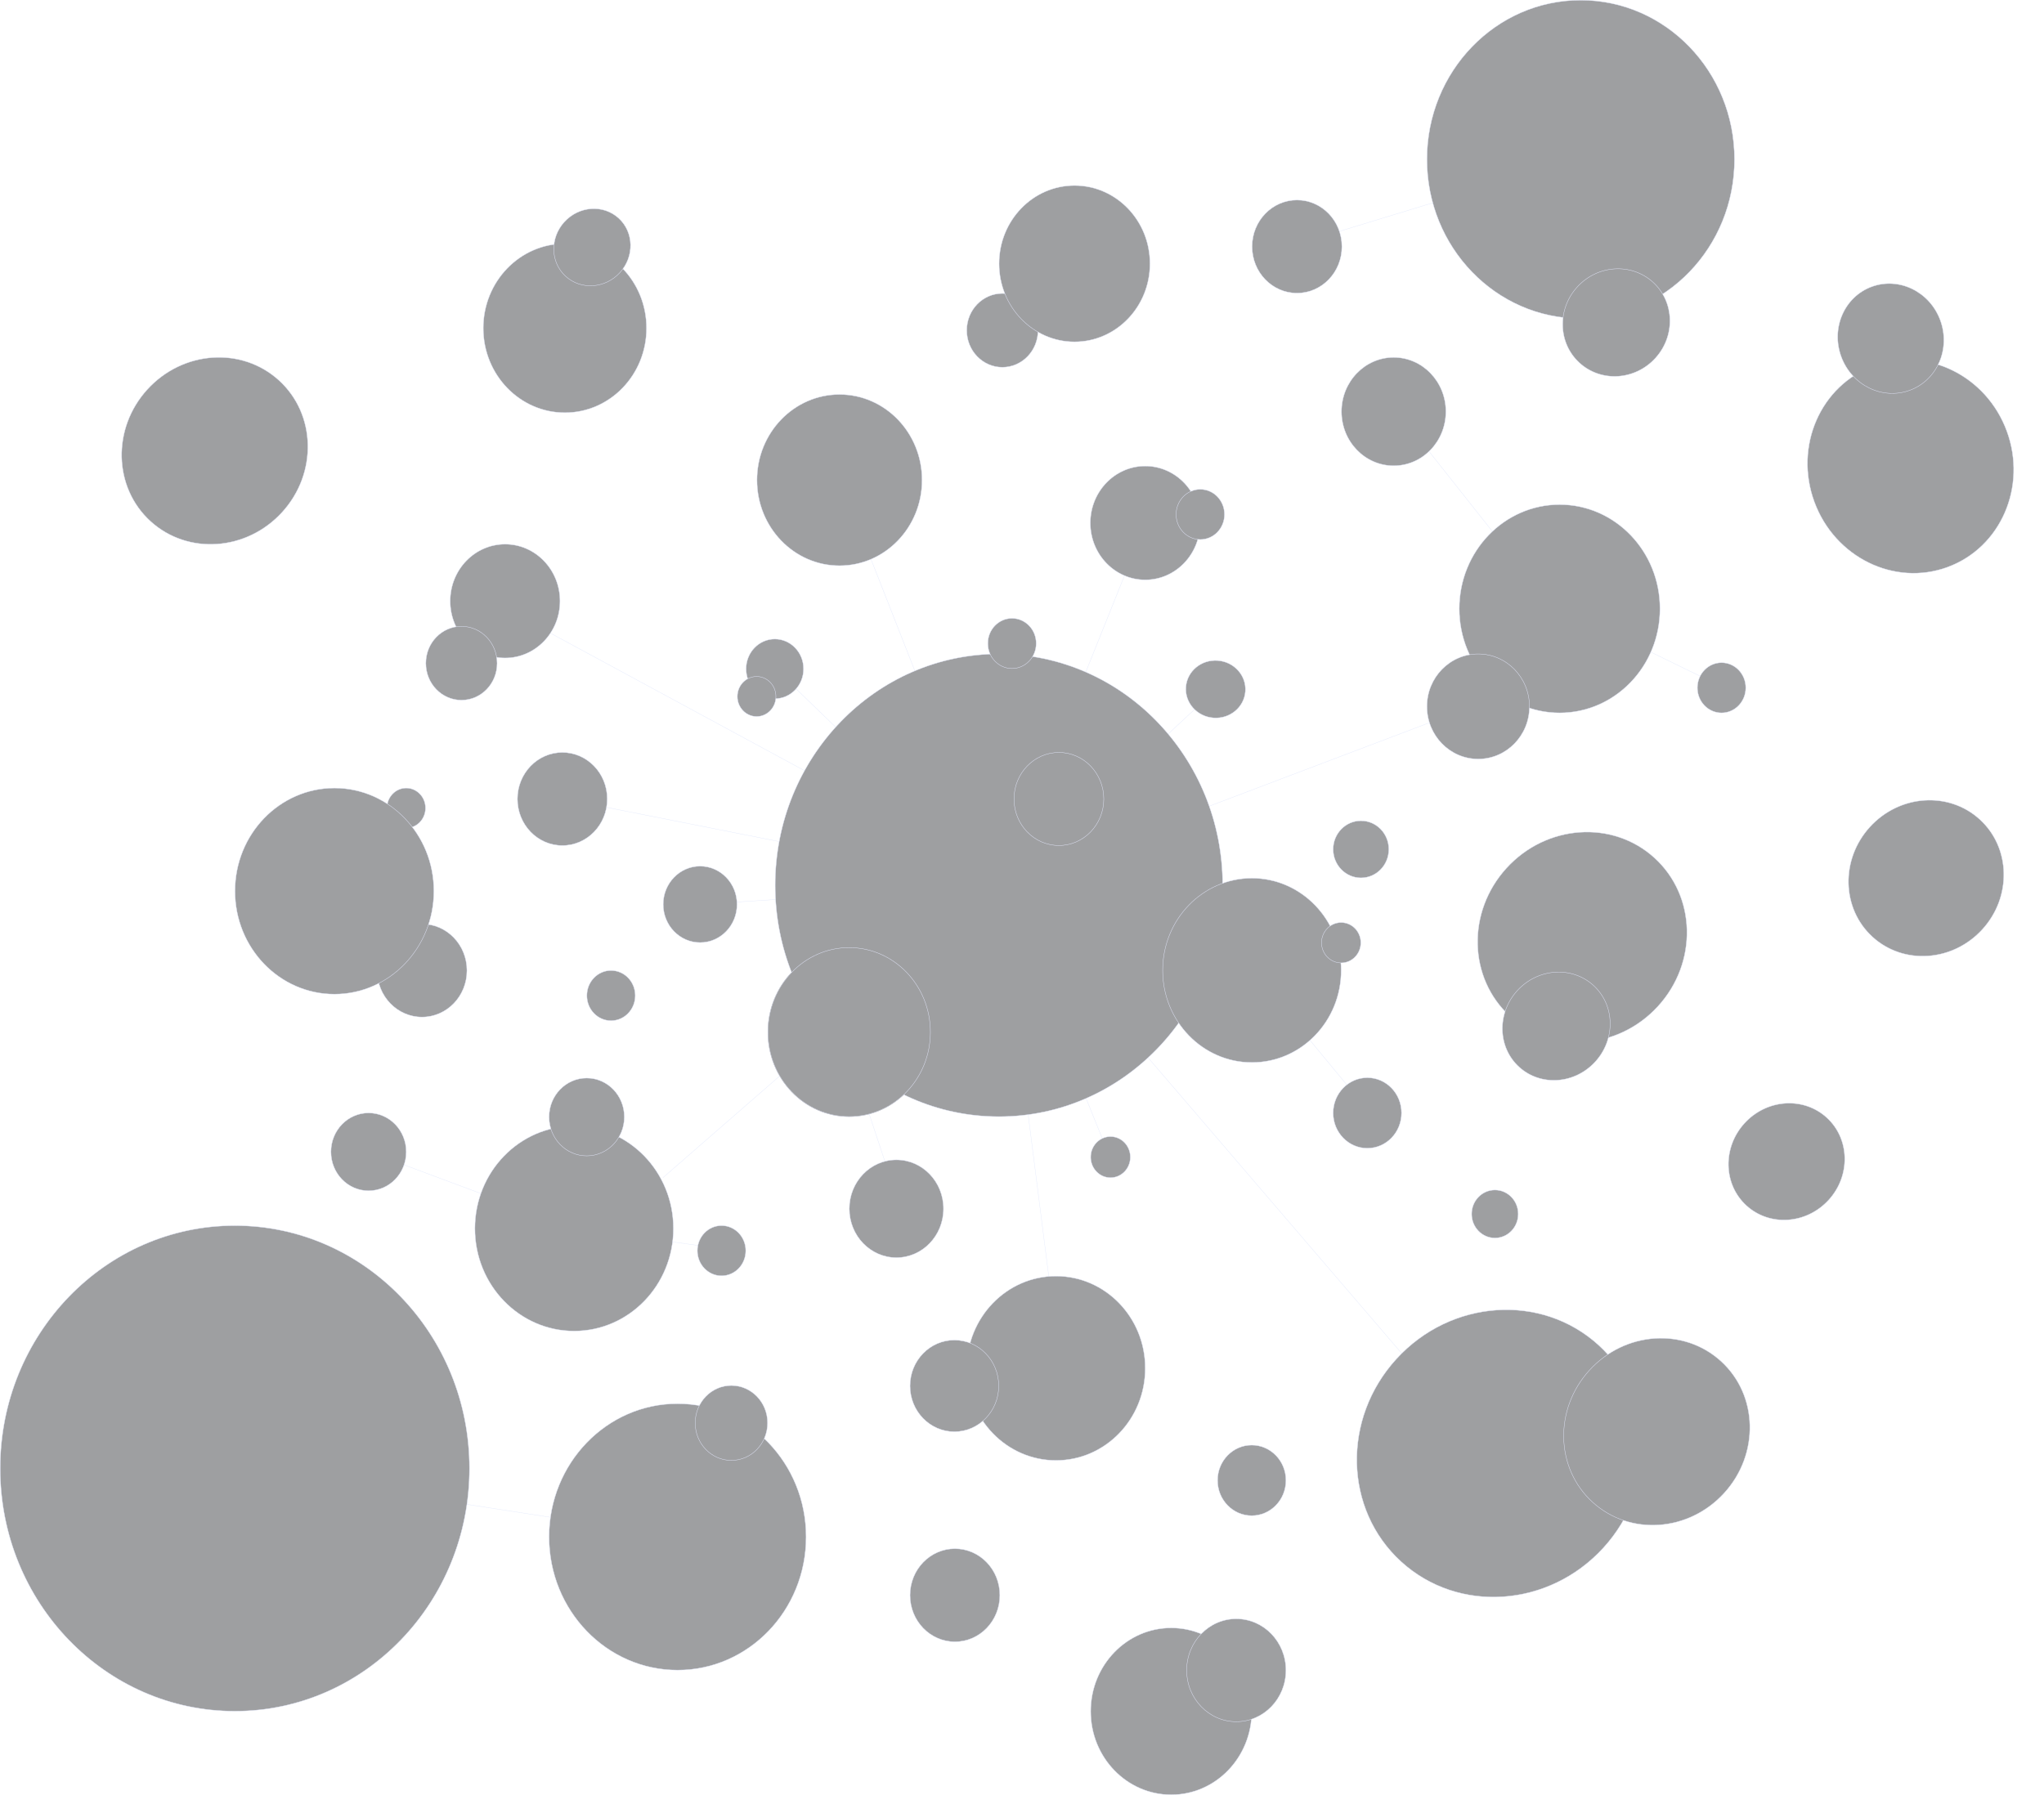 <svg width="5623" height="4939" viewBox="0 0 5623 4939" xmlns="http://www.w3.org/2000/svg">
  <g opacity="0.4" fill="#0D0E15">
    <line x1="1389.24" y1="1674.56" x2="2795.24" y2="2435.56" stroke="#BCC9F6FF"/>
    <line x1="2310.47" y1="1320.82" x2="2748.47" y2="2435.82" stroke="#BCC9F6FF"/>
    <line x1="3151.46" y1="1439.19" x2="2751.46" y2="2436.19" stroke="#BCC9F6FF"/>
    <line x1="4067.18" y1="1937.47" x2="2751.18" y2="2436.47" stroke="#BCC9F6FF"/>
    <path d="M2731.5 2412.5L3931.5 3812" stroke="#BCC9F6FF"/>
    <line x1="3444.39" y1="2669.68" x2="3768.39" y2="3061.68" stroke="#BCC9F6FF"/>
    <path d="M4307.5 1680L4729 1886" stroke="#BCC9F6FF"/>
    <path d="M3844 1132L4287.5 1692" stroke="#BCC9F6FF"/>
    <path d="M3555 676L4352 433" stroke="#BCC9F6FF"/>
    <line x1="2132.35" y1="1839.64" x2="2748.35" y2="2435.64" stroke="#BCC9F6FF"/>
    <line x1="1547.1" y1="2197.51" x2="2748.1" y2="2435.51" stroke="#BCC9F6FF"/>
    <path d="M1823.67 3240.62L2747.67 2435.62" stroke="#BCC9F6FF"/>
    <path d="M2916 3754L2748 2436" stroke="#BCC9F6FF"/>
    <path d="M3047 3169L2751 2436" stroke="#BCC9F6FF"/>
    <path d="M1580 3380L1978 3435" stroke="#BCC9F6FF"/>
    <path d="M2310 2820.5L2479.5 3332" stroke="#BCC9F6FF"/>
    <path d="M1014 3169L1580 3380" stroke="#BCC9F6FF"/>
    <path d="M646.001 4041L1864 4229" stroke="#BCC9F6FF"/>
    <line x1="1925.97" y1="2488.5" x2="2747.97" y2="2435.5" stroke="#BCC9F6FF"/>
    <ellipse cx="2336" cy="2840" rx="224" ry="233"/>
    <path d="M2210.5 1840.5C2210.5 1885.8 2175.11 1922.5 2131.5 1922.5C2087.89 1922.5 2052.5 1885.8 2052.5 1840.5C2052.5 1795.2 2087.89 1758.5 2131.5 1758.5C2175.11 1758.5 2210.5 1795.2 2210.5 1840.5Z" stroke="#BCC9F6FF"/>
    <path d="M3344.95 1897.39L2729.5 2470" stroke="#BCC9F6FF"/>
    <path d="M3338.22 1975.25C3293.04 1971.85 3259.11 1933.8 3262.39 1890.31C3265.66 1846.82 3304.92 1814.29 3350.09 1817.7C3395.27 1821.11 3429.2 1859.15 3425.92 1902.64C3422.64 1946.13 3383.39 1978.66 3338.22 1975.25Z" stroke="#BCC9F6FF"/>
    <path d="M2536.5 1321C2536.5 1451.08 2434.85 1556.5 2309.5 1556.5C2184.15 1556.5 2082.5 1451.08 2082.5 1321C2082.5 1190.92 2184.15 1085.5 2309.5 1085.5C2434.85 1085.5 2536.5 1190.92 2536.5 1321Z" stroke="#BCC9F6FF"/>
    <path d="M2134.5 1916.5C2134.5 1946.89 2110.75 1971.5 2081.5 1971.5C2052.25 1971.5 2028.5 1946.89 2028.5 1916.5C2028.5 1886.11 2052.25 1861.5 2081.5 1861.5C2110.75 1861.5 2134.5 1886.11 2134.5 1916.5Z" stroke="#BCC9F6FF"/>
    <path d="M1170.5 2223.5C1170.5 2253.89 1146.75 2278.5 1117.5 2278.5C1088.25 2278.5 1064.5 2253.89 1064.5 2223.5C1064.5 2193.11 1088.25 2168.5 1117.5 2168.5C1146.75 2168.5 1170.5 2193.11 1170.5 2223.5Z" stroke="#BCC9F6FF"/>
    <path d="M1284.5 2670.5C1284.5 2741.21 1229.19 2798.5 1161 2798.5C1092.81 2798.5 1037.5 2741.21 1037.5 2670.5C1037.5 2599.79 1092.81 2542.5 1161 2542.5C1229.19 2542.5 1284.5 2599.79 1284.5 2670.5Z" stroke="#BCC9F6FF"/>
    <path d="M2750.5 4389.5C2750.5 4460.21 2695.19 4517.5 2627 4517.5C2558.81 4517.5 2503.5 4460.21 2503.5 4389.5C2503.5 4318.79 2558.81 4261.5 2627 4261.5C2695.19 4261.5 2750.5 4318.79 2750.5 4389.5Z" stroke="#BCC9F6FF"/>
    <path d="M3443.5 4709C3443.5 4835.77 3344.31 4938.5 3222 4938.5C3099.69 4938.5 3000.5 4835.77 3000.5 4709C3000.5 4582.23 3099.69 4479.5 3222 4479.5C3344.31 4479.5 3443.5 4582.23 3443.5 4709Z" stroke="#BCC9F6FF"/>
    <path d="M3537.5 4596C3537.5 4674.17 3476.37 4737.5 3401 4737.5C3325.63 4737.5 3264.5 4674.17 3264.5 4596C3264.5 4517.83 3325.63 4454.5 3401 4454.5C3476.37 4454.5 3537.5 4517.83 3537.5 4596Z" stroke="#BCC9F6FF"/>
    <path d="M2217.5 4229C2217.5 4431.43 2059.22 4595.5 1864 4595.5C1668.78 4595.5 1510.5 4431.43 1510.5 4229C1510.5 4026.57 1668.78 3862.5 1864 3862.5C2059.22 3862.5 2217.5 4026.57 2217.5 4229Z" stroke="#BCC9F6FF"/>
    <path d="M2111.5 3915.5C2111.5 3972.4 2066.94 4018.5 2012 4018.5C1957.06 4018.5 1912.5 3972.4 1912.5 3915.5C1912.5 3858.6 1957.06 3812.5 2012 3812.5C2066.94 3812.5 2111.5 3858.6 2111.5 3915.5Z" stroke="#BCC9F6FF"/>
    <path d="M1291.5 4040.5C1291.5 4409.44 1002.48 4708.5 646 4708.5C289.516 4708.5 0.5 4409.44 0.5 4040.5C0.5 3671.56 289.516 3372.5 646 3372.5C1002.48 3372.5 1291.5 3671.56 1291.5 4040.5Z" stroke="#BCC9F6FF"/>
    <path d="M1670.5 2198.5C1670.5 2269.21 1615.19 2326.5 1547 2326.5C1478.81 2326.5 1423.5 2269.21 1423.5 2198.5C1423.5 2127.79 1478.81 2070.5 1547 2070.5C1615.19 2070.5 1670.5 2127.79 1670.5 2198.5Z" stroke="#BCC9F6FF"/>
    <path d="M2027.5 2488.5C2027.5 2546.51 1982.04 2593.5 1926 2593.5C1869.96 2593.5 1824.5 2546.51 1824.5 2488.5C1824.5 2430.49 1869.96 2383.5 1926 2383.5C1982.04 2383.5 2027.5 2430.49 2027.5 2488.5Z" stroke="#BCC9F6FF"/>
    <path d="M3537.5 4073.5C3537.5 4127.09 3495.4 4170.5 3443.5 4170.5C3391.6 4170.5 3349.5 4127.09 3349.5 4073.5C3349.5 4019.91 3391.6 3976.5 3443.5 3976.5C3495.4 3976.5 3537.5 4019.91 3537.5 4073.5Z" stroke="#BCC9F6FF"/>
    <path d="M4176.5 3340.5C4176.5 3376.97 4147.83 3406.5 4112.5 3406.5C4077.17 3406.5 4048.5 3376.97 4048.5 3340.5C4048.5 3304.03 4077.17 3274.5 4112.5 3274.5C4147.83 3274.5 4176.5 3304.03 4176.5 3340.5Z" stroke="#BCC9F6FF"/>
    <path d="M3855.5 3062.5C3855.5 3116.09 3813.4 3159.5 3761.5 3159.5C3709.6 3159.5 3667.5 3116.09 3667.5 3062.5C3667.5 3008.91 3709.6 2965.5 3761.5 2965.5C3813.4 2965.5 3855.5 3008.91 3855.5 3062.5Z" stroke="#BCC9F6FF"/>
    <path d="M3363.5 2436C3363.5 2787.55 3087.92 3072.5 2748 3072.5C2408.08 3072.5 2132.5 2787.55 2132.5 2436C2132.5 2084.45 2408.08 1799.5 2748 1799.5C3087.92 1799.5 3363.5 2084.45 3363.5 2436Z" stroke="#BCC9F6FF"/>
    <path d="M1852.5 3380.5C1852.5 3536.26 1730.26 3662.5 1579.5 3662.5C1428.74 3662.5 1306.5 3536.26 1306.5 3380.5C1306.5 3224.74 1428.74 3098.5 1579.5 3098.5C1730.26 3098.5 1852.5 3224.74 1852.5 3380.5Z" stroke="#BCC9F6FF"/>
    <path d="M3150.5 3765C3150.5 3905.02 3040.57 4018.5 2905 4018.5C2769.43 4018.5 2659.5 3905.02 2659.5 3765C2659.5 3624.98 2769.43 3511.5 2905 3511.5C3040.57 3511.5 3150.5 3624.98 3150.5 3765Z" stroke="#BCC9F6FF"/>
    <path d="M4566.5 1675C4566.5 1833.25 4442.91 1961.5 4290.5 1961.5C4138.09 1961.5 4014.5 1833.25 4014.5 1675C4014.5 1516.75 4138.09 1388.5 4290.5 1388.5C4442.91 1388.5 4566.5 1516.75 4566.5 1675Z" stroke="#BCC9F6FF"/>
    <path d="M3977.5 1132.5C3977.5 1214.81 3913.24 1281.5 3834 1281.5C3754.76 1281.5 3690.5 1214.81 3690.5 1132.5C3690.5 1050.19 3754.76 983.5 3834 983.5C3913.24 983.5 3977.5 1050.19 3977.5 1132.5Z" stroke="#BCC9F6FF"/>
    <path d="M3036.5 2198.5C3036.5 2269.21 2981.19 2326.5 2913 2326.5C2844.81 2326.5 2789.5 2269.21 2789.5 2198.5C2789.5 2127.79 2844.81 2070.5 2913 2070.5C2981.19 2070.5 3036.5 2127.79 3036.5 2198.5Z" stroke="#BCC9F6FF"/>
    <path d="M1778.5 903C1778.5 1031.42 1677.97 1135.5 1554 1135.5C1430.03 1135.5 1329.5 1031.42 1329.5 903C1329.5 774.577 1430.03 670.5 1554 670.5C1677.97 670.5 1778.5 774.577 1778.5 903Z" stroke="#BCC9F6FF"/>
    <path d="M4771.5 438.5C4771.5 680.417 4582.1 876.5 4348.5 876.5C4114.9 876.5 3925.5 680.417 3925.5 438.5C3925.5 196.583 4114.9 0.5 4348.5 0.5C4582.1 0.5 4771.5 196.583 4771.5 438.5Z" stroke="#BCC9F6FF"/>
    <path d="M3691.5 678.5C3691.5 749.209 3636.19 806.5 3568 806.5C3499.81 806.5 3444.5 749.209 3444.5 678.5C3444.5 607.791 3499.81 550.5 3568 550.5C3636.19 550.5 3691.5 607.791 3691.5 678.5Z" stroke="#BCC9F6FF"/>
    <path d="M3689.5 2670C3689.5 2810.02 3579.57 2923.5 3444 2923.5C3308.43 2923.5 3198.5 2810.02 3198.5 2670C3198.5 2529.98 3308.43 2416.5 3444 2416.5C3579.57 2416.5 3689.5 2529.98 3689.5 2670Z" stroke="#BCC9F6FF"/>
    <path d="M2747.5 3813.5C2747.5 3883.1 2692.86 3939.5 2625.5 3939.5C2558.14 3939.5 2503.5 3883.1 2503.5 3813.5C2503.5 3743.9 2558.14 3687.5 2625.5 3687.5C2692.86 3687.5 2747.5 3743.9 2747.5 3813.5Z" stroke="#BCC9F6FF"/>
    <path d="M3109.5 3184C3109.5 3215.22 3085.08 3240.5 3055 3240.5C3024.92 3240.5 3000.5 3215.22 3000.5 3184C3000.5 3152.78 3024.92 3127.5 3055 3127.5C3085.08 3127.5 3109.5 3152.78 3109.5 3184Z" stroke="#BCC9F6FF"/>
    <path d="M1717.5 3073.5C1717.5 3132.61 1671.15 3180.5 1614 3180.5C1556.85 3180.5 1510.5 3132.61 1510.5 3073.5C1510.5 3014.39 1556.85 2966.5 1614 2966.5C1671.15 2966.5 1717.5 3014.39 1717.5 3073.5Z" stroke="#BCC9F6FF"/>
    <path d="M1117.5 3169.5C1117.5 3228.61 1071.15 3276.5 1014 3276.5C956.854 3276.5 910.5 3228.61 910.5 3169.5C910.5 3110.39 956.854 3062.5 1014 3062.5C1071.15 3062.5 1117.5 3110.39 1117.5 3169.5Z" stroke="#BCC9F6FF"/>
    <path d="M1747.5 2739.5C1747.5 2777.63 1717.71 2808.5 1681 2808.5C1644.29 2808.5 1614.5 2777.63 1614.5 2739.5C1614.5 2701.37 1644.29 2670.5 1681 2670.5C1717.71 2670.5 1747.5 2701.37 1747.5 2739.5Z" stroke="#BCC9F6FF"/>
    <path d="M2051.5 3441.5C2051.5 3479.63 2021.71 3510.5 1985 3510.5C1948.29 3510.5 1918.5 3479.63 1918.5 3441.5C1918.5 3403.37 1948.29 3372.5 1985 3372.5C2021.71 3372.5 2051.5 3403.37 2051.5 3441.5Z" stroke="#BCC9F6FF"/>
    <path d="M4802.5 1892.5C4802.5 1930.63 4772.71 1961.5 4736 1961.5C4699.29 1961.5 4669.5 1930.63 4669.5 1892.5C4669.5 1854.37 4699.29 1823.5 4736 1823.5C4772.71 1823.5 4802.5 1854.37 4802.5 1892.5Z" stroke="#BCC9F6FF"/>
    <path d="M4553.84 985.502C4497.99 1046.8 4404.61 1052.62 4345.27 998.554C4285.93 944.487 4283.07 850.969 4338.92 789.673C4394.77 728.376 4488.15 722.554 4547.49 776.621C4606.83 830.688 4609.69 924.206 4553.84 985.502Z" stroke="#BCC9F6FF"/>
    <path d="M1705.44 749.987C1665.19 794.16 1598.35 798.743 1556.15 760.29C1513.95 721.837 1512.31 654.858 1552.56 610.684C1592.81 566.511 1659.65 561.928 1701.85 600.381C1744.05 638.835 1745.69 705.814 1705.44 749.987Z" stroke="#BCC9F6FF"/>
    <path d="M4561.29 2768.63C4451.56 2889.05 4269.29 2901.59 4154.17 2796.7C4039.05 2691.8 4034.63 2509.15 4144.36 2388.73C4254.09 2268.3 4436.37 2255.76 4551.48 2360.66C4666.6 2465.55 4671.02 2648.2 4561.29 2768.63Z" stroke="#BCC9F6FF"/>
    <path d="M5453.42 2557.31C5372.01 2646.67 5236.77 2655.96 5151.37 2578.14C5065.97 2500.33 5062.68 2364.81 5144.1 2275.46C5225.51 2186.11 5360.75 2176.82 5446.15 2254.63C5531.55 2332.45 5534.84 2467.96 5453.42 2557.31Z" stroke="#BCC9F6FF"/>
    <path d="M4411.02 4258.88C4261.06 4423.45 4011.95 4440.6 3854.62 4297.23C3697.28 4153.87 3691.25 3904.24 3841.2 3739.67C3991.16 3575.09 4240.28 3557.95 4397.61 3701.31C4554.95 3844.67 4560.98 4094.3 4411.02 4258.88Z" stroke="#BCC9F6FF"/>
    <path d="M4743.13 4108.42C4645.55 4215.51 4483.46 4226.66 4381.09 4133.38C4278.72 4040.11 4274.79 3877.68 4372.37 3770.59C4469.95 3663.49 4632.04 3652.35 4734.41 3745.62C4836.78 3838.9 4840.71 4001.33 4743.13 4108.42Z" stroke="#BCC9F6FF"/>
    <path d="M5030.66 3301.84C4969.69 3368.75 4868.44 3375.7 4804.5 3317.44C4740.57 3259.18 4738.1 3157.72 4799.06 3090.82C4860.02 3023.91 4961.28 3016.96 5025.21 3075.22C5089.15 3133.48 5091.62 3234.94 5030.66 3301.84Z" stroke="#BCC9F6FF"/>
    <path d="M4388.58 2921.49C4332.09 2983.49 4238.26 2989.93 4179.01 2935.95C4119.76 2881.96 4117.48 2787.94 4173.97 2725.94C4230.46 2663.94 4324.29 2657.5 4383.54 2711.48C4442.79 2765.47 4445.08 2859.49 4388.58 2921.49Z" stroke="#BCC9F6FF"/>
    <path d="M4991.2 1380.77C4935.1 1227.81 5008.21 1060.37 5154.42 1006.75C5300.64 953.124 5464.67 1033.6 5520.76 1186.56C5576.86 1339.52 5503.75 1506.96 5357.53 1560.58C5211.32 1614.2 5047.29 1533.73 4991.2 1380.77Z" stroke="#BCC9F6FF"/>
    <path d="M5065.16 981.397C5036.28 902.648 5073.92 816.459 5149.17 788.86C5224.43 761.262 5308.87 802.679 5337.75 881.428C5366.63 960.178 5328.99 1046.37 5253.73 1073.96C5178.48 1101.56 5094.04 1060.15 5065.16 981.397Z" stroke="#BCC9F6FF"/>
    <path d="M2595.5 3326C2595.5 3400.3 2537.5 3460.5 2466 3460.5C2394.5 3460.5 2336.5 3400.3 2336.5 3326C2336.5 3251.7 2394.5 3191.5 2466 3191.5C2537.5 3191.5 2595.5 3251.7 2595.5 3326Z" stroke="#BCC9F6FF"/>
    <path d="M1193.5 2452C1193.5 2608.59 1071.03 2735.5 920.001 2735.5C768.968 2735.5 646.501 2608.59 646.501 2452C646.501 2295.41 768.968 2168.5 920.001 2168.5C1071.03 2168.5 1193.5 2295.41 1193.5 2452Z" stroke="#BCC9F6FF"/>
    <path d="M1540.5 1654C1540.5 1740.45 1472.88 1810.5 1389.5 1810.5C1306.12 1810.5 1238.5 1740.45 1238.5 1654C1238.5 1567.55 1306.12 1497.5 1389.5 1497.5C1472.88 1497.5 1540.5 1567.55 1540.5 1654Z" stroke="#BCC9F6FF"/>
    <path d="M3743.5 2594C3743.5 2624.66 3719.31 2649.5 3689.5 2649.5C3659.69 2649.5 3635.5 2624.66 3635.5 2594C3635.5 2563.34 3659.69 2538.5 3689.5 2538.5C3719.31 2538.5 3743.5 2563.34 3743.5 2594Z" stroke="#BCC9F6FF"/>
    <path d="M3820.5 2337C3820.5 2380.37 3786.24 2415.5 3744 2415.5C3701.76 2415.5 3667.5 2380.37 3667.5 2337C3667.5 2293.63 3701.76 2258.5 3744 2258.5C3786.24 2258.5 3820.5 2293.63 3820.5 2337Z" stroke="#BCC9F6FF"/>
    <path d="M4207.5 1944C4207.5 2023.82 4144.36 2088.5 4066.5 2088.5C3988.64 2088.5 3925.5 2023.82 3925.5 1944C3925.5 1864.18 3988.64 1799.5 4066.5 1799.5C4144.36 1799.5 4207.5 1864.18 4207.5 1944Z" stroke="#BCC9F6FF"/>
    <path d="M3301.5 1439C3301.5 1525.45 3233.88 1595.5 3150.5 1595.5C3067.12 1595.5 2999.5 1525.45 2999.5 1439C2999.5 1352.55 3067.12 1282.5 3150.5 1282.5C3233.88 1282.5 3301.5 1352.55 3301.5 1439Z" stroke="#BCC9F6FF"/>
    <path d="M1367.54 1825C1367.54 1881.07 1323.64 1926.5 1269.52 1926.5C1215.4 1926.5 1171.5 1881.07 1171.5 1825C1171.5 1768.93 1215.4 1723.5 1269.52 1723.5C1323.64 1723.5 1367.54 1768.93 1367.54 1825Z" stroke="#BCC9F6FF"/>
    <path d="M2855.54 909C2855.54 965.073 2811.64 1010.5 2757.52 1010.5C2703.4 1010.5 2659.5 965.073 2659.5 909C2659.5 852.927 2703.4 807.5 2757.52 807.5C2811.64 807.5 2855.54 852.927 2855.54 909Z" stroke="#BCC9F6FF"/>
    <path d="M3368.5 1415.5C3368.5 1453.63 3338.71 1484.5 3302 1484.5C3265.29 1484.5 3235.5 1453.63 3235.5 1415.5C3235.5 1377.37 3265.29 1346.5 3302 1346.5C3338.71 1346.5 3368.5 1377.37 3368.5 1415.5Z" stroke="#BCC9F6FF"/>
    <path d="M2850.5 1770.5C2850.5 1808.63 2820.71 1839.5 2784 1839.5C2747.29 1839.5 2717.5 1808.63 2717.5 1770.5C2717.5 1732.37 2747.29 1701.5 2784 1701.5C2820.71 1701.5 2850.5 1732.37 2850.5 1770.5Z" stroke="#BCC9F6FF"/>
    <path d="M3163.5 725.5C3163.5 844.258 3070.58 940.5 2956 940.5C2841.42 940.5 2748.5 844.258 2748.5 725.5C2748.5 606.742 2841.42 510.5 2956 510.5C3070.58 510.5 3163.5 606.742 3163.5 725.5Z" stroke="#BCC9F6FF"/>
    <path d="M2559.5 2840C2559.5 2968.42 2459.42 3072.5 2336 3072.5C2212.58 3072.5 2112.5 2968.42 2112.5 2840C2112.5 2711.58 2212.58 2607.5 2336 2607.5C2459.42 2607.5 2559.5 2711.58 2559.5 2840Z" stroke="#BCC9F6FF"/>
    <path d="M776.131 1409.42C678.549 1516.51 516.456 1527.66 414.088 1434.38C311.72 1341.11 307.786 1178.68 405.368 1071.59C502.949 964.494 665.042 953.347 767.41 1046.62C869.778 1139.9 873.712 1302.33 776.131 1409.42Z" stroke="#BCC9F6FF"/>
  </g>
</svg>
